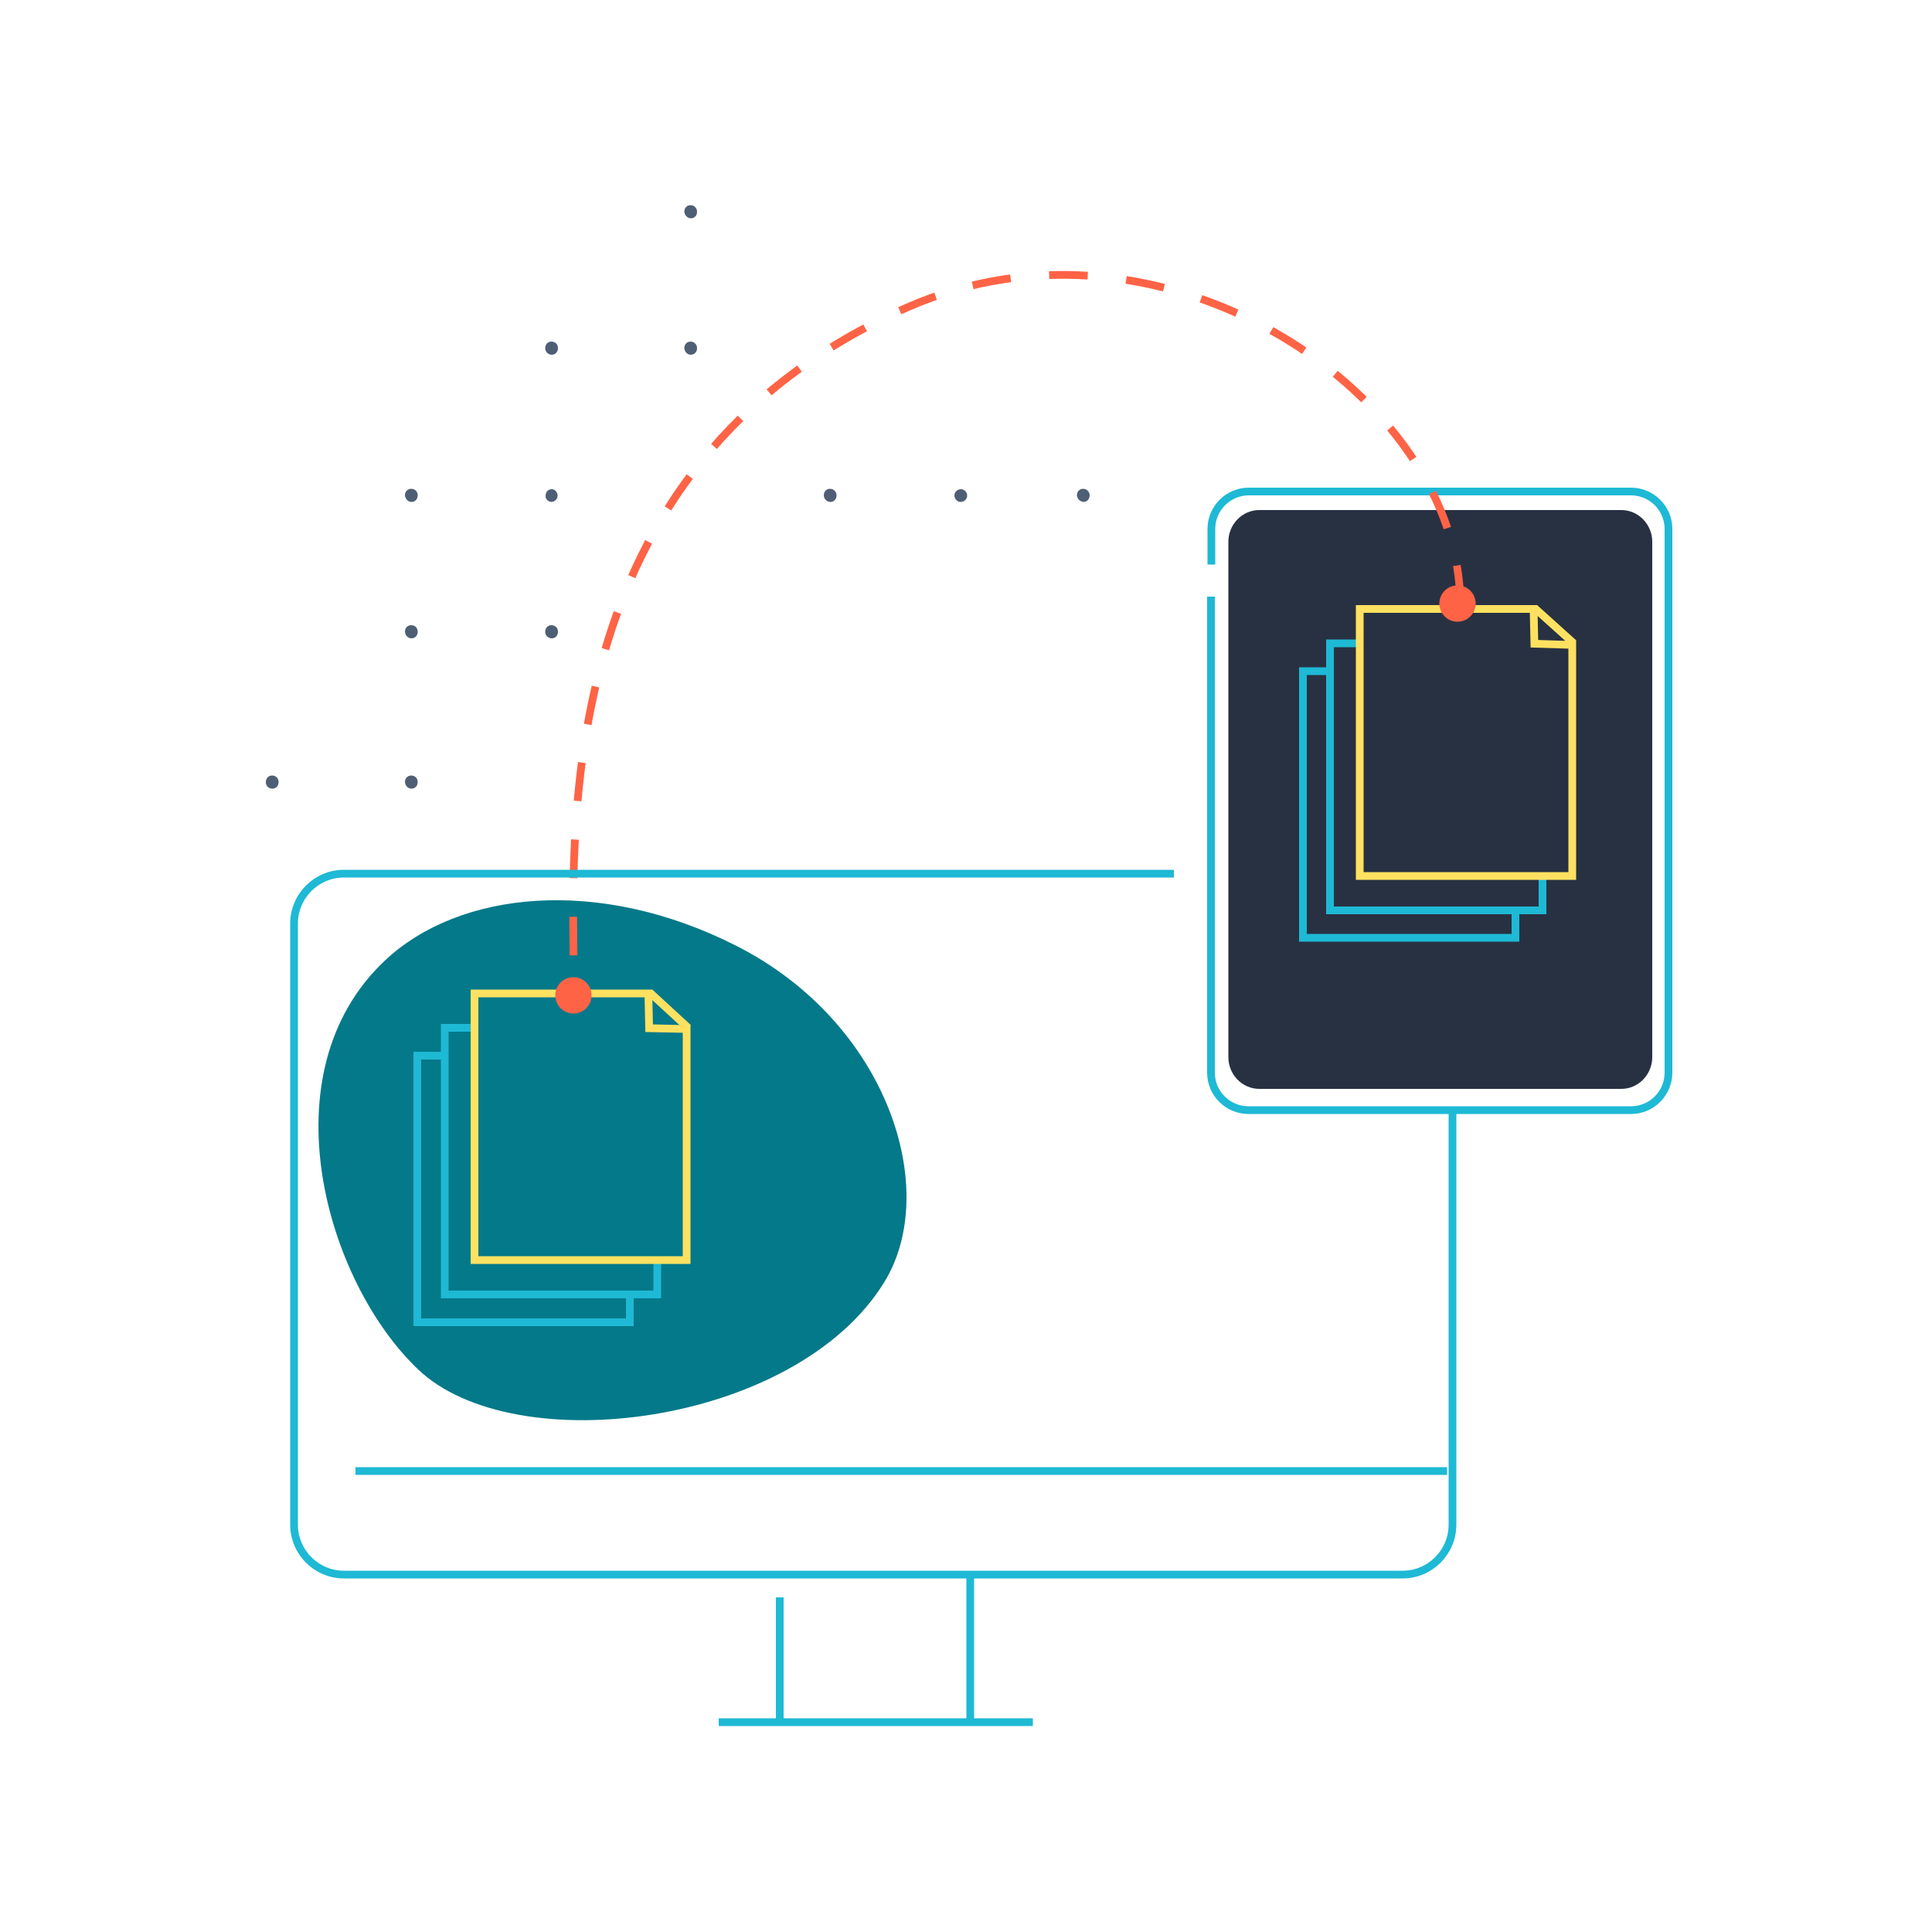 <?xml version="1.0" encoding="utf-8"?>
<!-- Generator: Adobe Illustrator 25.3.1, SVG Export Plug-In . SVG Version: 6.00 Build 0)  -->
<svg version="1.1" id="Layer_1" xmlns="http://www.w3.org/2000/svg" xmlns:xlink="http://www.w3.org/1999/xlink" x="0px" y="0px"
	 viewBox="0 0 500 500" style="enable-background:new 0 0 500 500;" xml:space="preserve">
<style type="text/css">
	.st0{fill:#283142;}
	.st1{fill:none;stroke:#1EB9D5;stroke-width:2;stroke-linejoin:round;stroke-miterlimit:10;}
	.st2{fill:#047989;}
	.st3{fill:none;stroke:#1EB9D5;stroke-width:2;stroke-miterlimit:10;}
	.st4{fill:none;stroke:#FFE161;stroke-width:2;stroke-miterlimit:10;}
	.st5{fill:none;stroke:#FF6346;stroke-width:2;stroke-miterlimit:10;stroke-dasharray:10,10;}
	.st6{fill-rule:evenodd;clip-rule:evenodd;fill:#FF6346;}
	.st7{fill:#4E5E75;}
</style>
<g>
	<g>
		<path class="st0" d="M427.6,236.5v-96.3c0-4.5-3.6-8.2-8-8.2h-93.7c-4.4,0-8,3.7-8,8.2v12.9v62.1v58.4c0,4.5,3.6,8.2,8,8.2h93.7
			c4.4,0,8-3.7,8-8.2v-27.1"/>
	</g>
	<path class="st1" d="M313.5,146.1v-9.2c0-5.3,4.3-9.7,9.7-9.7h10"/>
	<path class="st1" d="M333.2,127.2h88.9c5.3,0,9.7,4.3,9.7,9.7v140.7c0,5.3-4.3,9.7-9.7,9.7h-99c-5.3,0-9.7-4.3-9.7-9.7V154.4"/>
</g>
<g>
	<path class="st2" d="M99.6,248.6c19.2-18.1,55.4-21.9,91-3.8c39.2,19.9,53,63.2,38.2,87.1c-22.9,37.1-95.8,46.4-120.7,22.4
		C84.4,331.7,68.7,277.7,99.6,248.6z"/>
</g>
<g>
	<polyline class="st3" points="170.1,326.6 170.1,335 115.1,335 115.1,266 122.8,266 	"/>
	<polyline class="st3" points="163,335.7 163,342.2 108,342.2 108,273.2 114.8,273.2 	"/>
	<polygon class="st4" points="177.7,326.1 122.8,326.1 122.8,257.1 167.8,257.1 168,266.1 177.7,266.3 	"/>
	<line class="st4" x1="168.1" y1="256.8" x2="178.1" y2="266"/>
</g>
<g>
	<polyline class="st3" points="399.2,227.1 399.2,235.6 344.2,235.6 344.2,166.5 351.9,166.5 	"/>
	<polyline class="st3" points="392.2,236.2 392.2,242.7 337.2,242.7 337.2,173.7 344,173.7 	"/>
	<polygon class="st4" points="406.9,226.7 351.9,226.7 351.9,157.6 396.9,157.6 397.1,166.6 406.9,166.9 	"/>
	<line class="st4" x1="397.2" y1="157.4" x2="407.3" y2="166.5"/>
</g>
<g>
	<line class="st3" x1="251.1" y1="406.7" x2="251.1" y2="444.9"/>
	<line class="st3" x1="201.8" y1="413.4" x2="201.8" y2="444.9"/>
	<line class="st3" x1="186" y1="445.7" x2="267.3" y2="445.7"/>
</g>
<g>
	<line class="st3" x1="92" y1="380.7" x2="374.5" y2="380.7"/>
</g>
<path class="st5" d="M377.9,156.3c0-53.7-76.7-106.1-143.2-76.7c-94,41.6-86.2,138.4-86.2,175.9"/>
<path class="st3" d="M375.9,286.7v107.9c0,7.1-5.8,12.9-12.9,12.9h-274c-7.1,0-12.9-5.8-12.9-12.9V239c0-7.1,5.8-12.9,12.9-12.9
	h214.8"/>
<circle class="st6" cx="377.2" cy="156.2" r="4.7"/>
<circle class="st6" cx="148.4" cy="257.6" r="4.7"/>
<g>
	<path class="st7" d="M248.6,129.9c0.9,0,1.7-0.7,1.7-1.6s-0.7-1.7-1.6-1.7s-1.7,0.7-1.7,1.6l0,0l0,0
		C247,129.1,247.7,129.9,248.6,129.9L248.6,129.9z"/>
	<path class="st7" d="M214.9,129.9c0.9,0,1.6-0.7,1.6-1.7c0-0.9-0.7-1.7-1.7-1.7c-0.9,0-1.6,0.7-1.6,1.7l0,0l0,0
		C213.2,129.1,214,129.9,214.9,129.9L214.9,129.9z"/>
	<path class="st7" d="M178.8,56.5c0.9,0,1.6-0.7,1.6-1.7c0-0.9-0.7-1.7-1.7-1.7c-0.9,0-1.6,0.7-1.6,1.7l0,0l0,0
		C177.2,55.7,177.9,56.5,178.8,56.5L178.8,56.5z"/>
	<path class="st7" d="M178.8,91.8c0.9,0,1.6-0.7,1.6-1.7c0-0.9-0.7-1.7-1.7-1.7c-0.9,0-1.6,0.7-1.6,1.7l0,0l0,0
		C177.2,91.1,177.9,91.8,178.8,91.8L178.8,91.8z"/>
	<path class="st7" d="M142.8,91.8c0.9,0,1.6-0.7,1.6-1.7s-0.7-1.7-1.7-1.7c-0.9,0-1.6,0.7-1.6,1.7l0,0l0,0
		C141.1,91.1,141.9,91.8,142.8,91.8L142.8,91.8z"/>
	<path class="st7" d="M142.8,129.9c0.9-0.1,1.6-0.9,1.5-1.8c-0.1-0.8-0.7-1.5-1.5-1.5c-0.9,0-1.6,0.7-1.6,1.7l0,0l0,0
		C141.1,129.1,141.9,129.9,142.8,129.9L142.8,129.9z"/>
	<path class="st7" d="M142.8,165.2c0.9,0,1.6-0.7,1.6-1.7s-0.7-1.7-1.7-1.7c-0.9,0-1.6,0.7-1.6,1.7l0,0l0,0
		C141.1,164.5,141.9,165.2,142.8,165.2L142.8,165.2z"/>
	<path class="st7" d="M106.5,129.9c0.9,0,1.6-0.7,1.6-1.7s-0.7-1.7-1.7-1.7c-0.9,0-1.6,0.7-1.6,1.7l0,0l0,0
		C104.9,129.1,105.6,129.9,106.5,129.9L106.5,129.9z"/>
	<path class="st7" d="M106.5,165.2c0.9,0,1.6-0.7,1.6-1.7s-0.7-1.7-1.7-1.7c-0.9,0-1.6,0.7-1.6,1.7l0,0l0,0
		C104.9,164.5,105.6,165.2,106.5,165.2L106.5,165.2z"/>
	<path class="st7" d="M106.5,204.1c0.9,0,1.6-0.7,1.6-1.7s-0.7-1.7-1.7-1.7c-0.9,0-1.6,0.7-1.6,1.7l0,0l0,0
		C104.9,203.4,105.6,204.1,106.5,204.1L106.5,204.1z"/>
	<path class="st7" d="M70.5,204.1c0.9,0,1.6-0.7,1.6-1.7s-0.7-1.7-1.7-1.7c-0.9,0-1.6,0.7-1.6,1.7l0,0l0,0
		C68.8,203.4,69.5,204.1,70.5,204.1C70.4,204.1,70.5,204.1,70.5,204.1z"/>
	<path class="st7" d="M280.4,129.9c0.9,0,1.6-0.7,1.6-1.7c0-0.9-0.7-1.7-1.7-1.7c-0.9,0-1.6,0.7-1.6,1.7l0,0l0,0
		C278.8,129.1,279.5,129.8,280.4,129.9z"/>
</g>
</svg>
